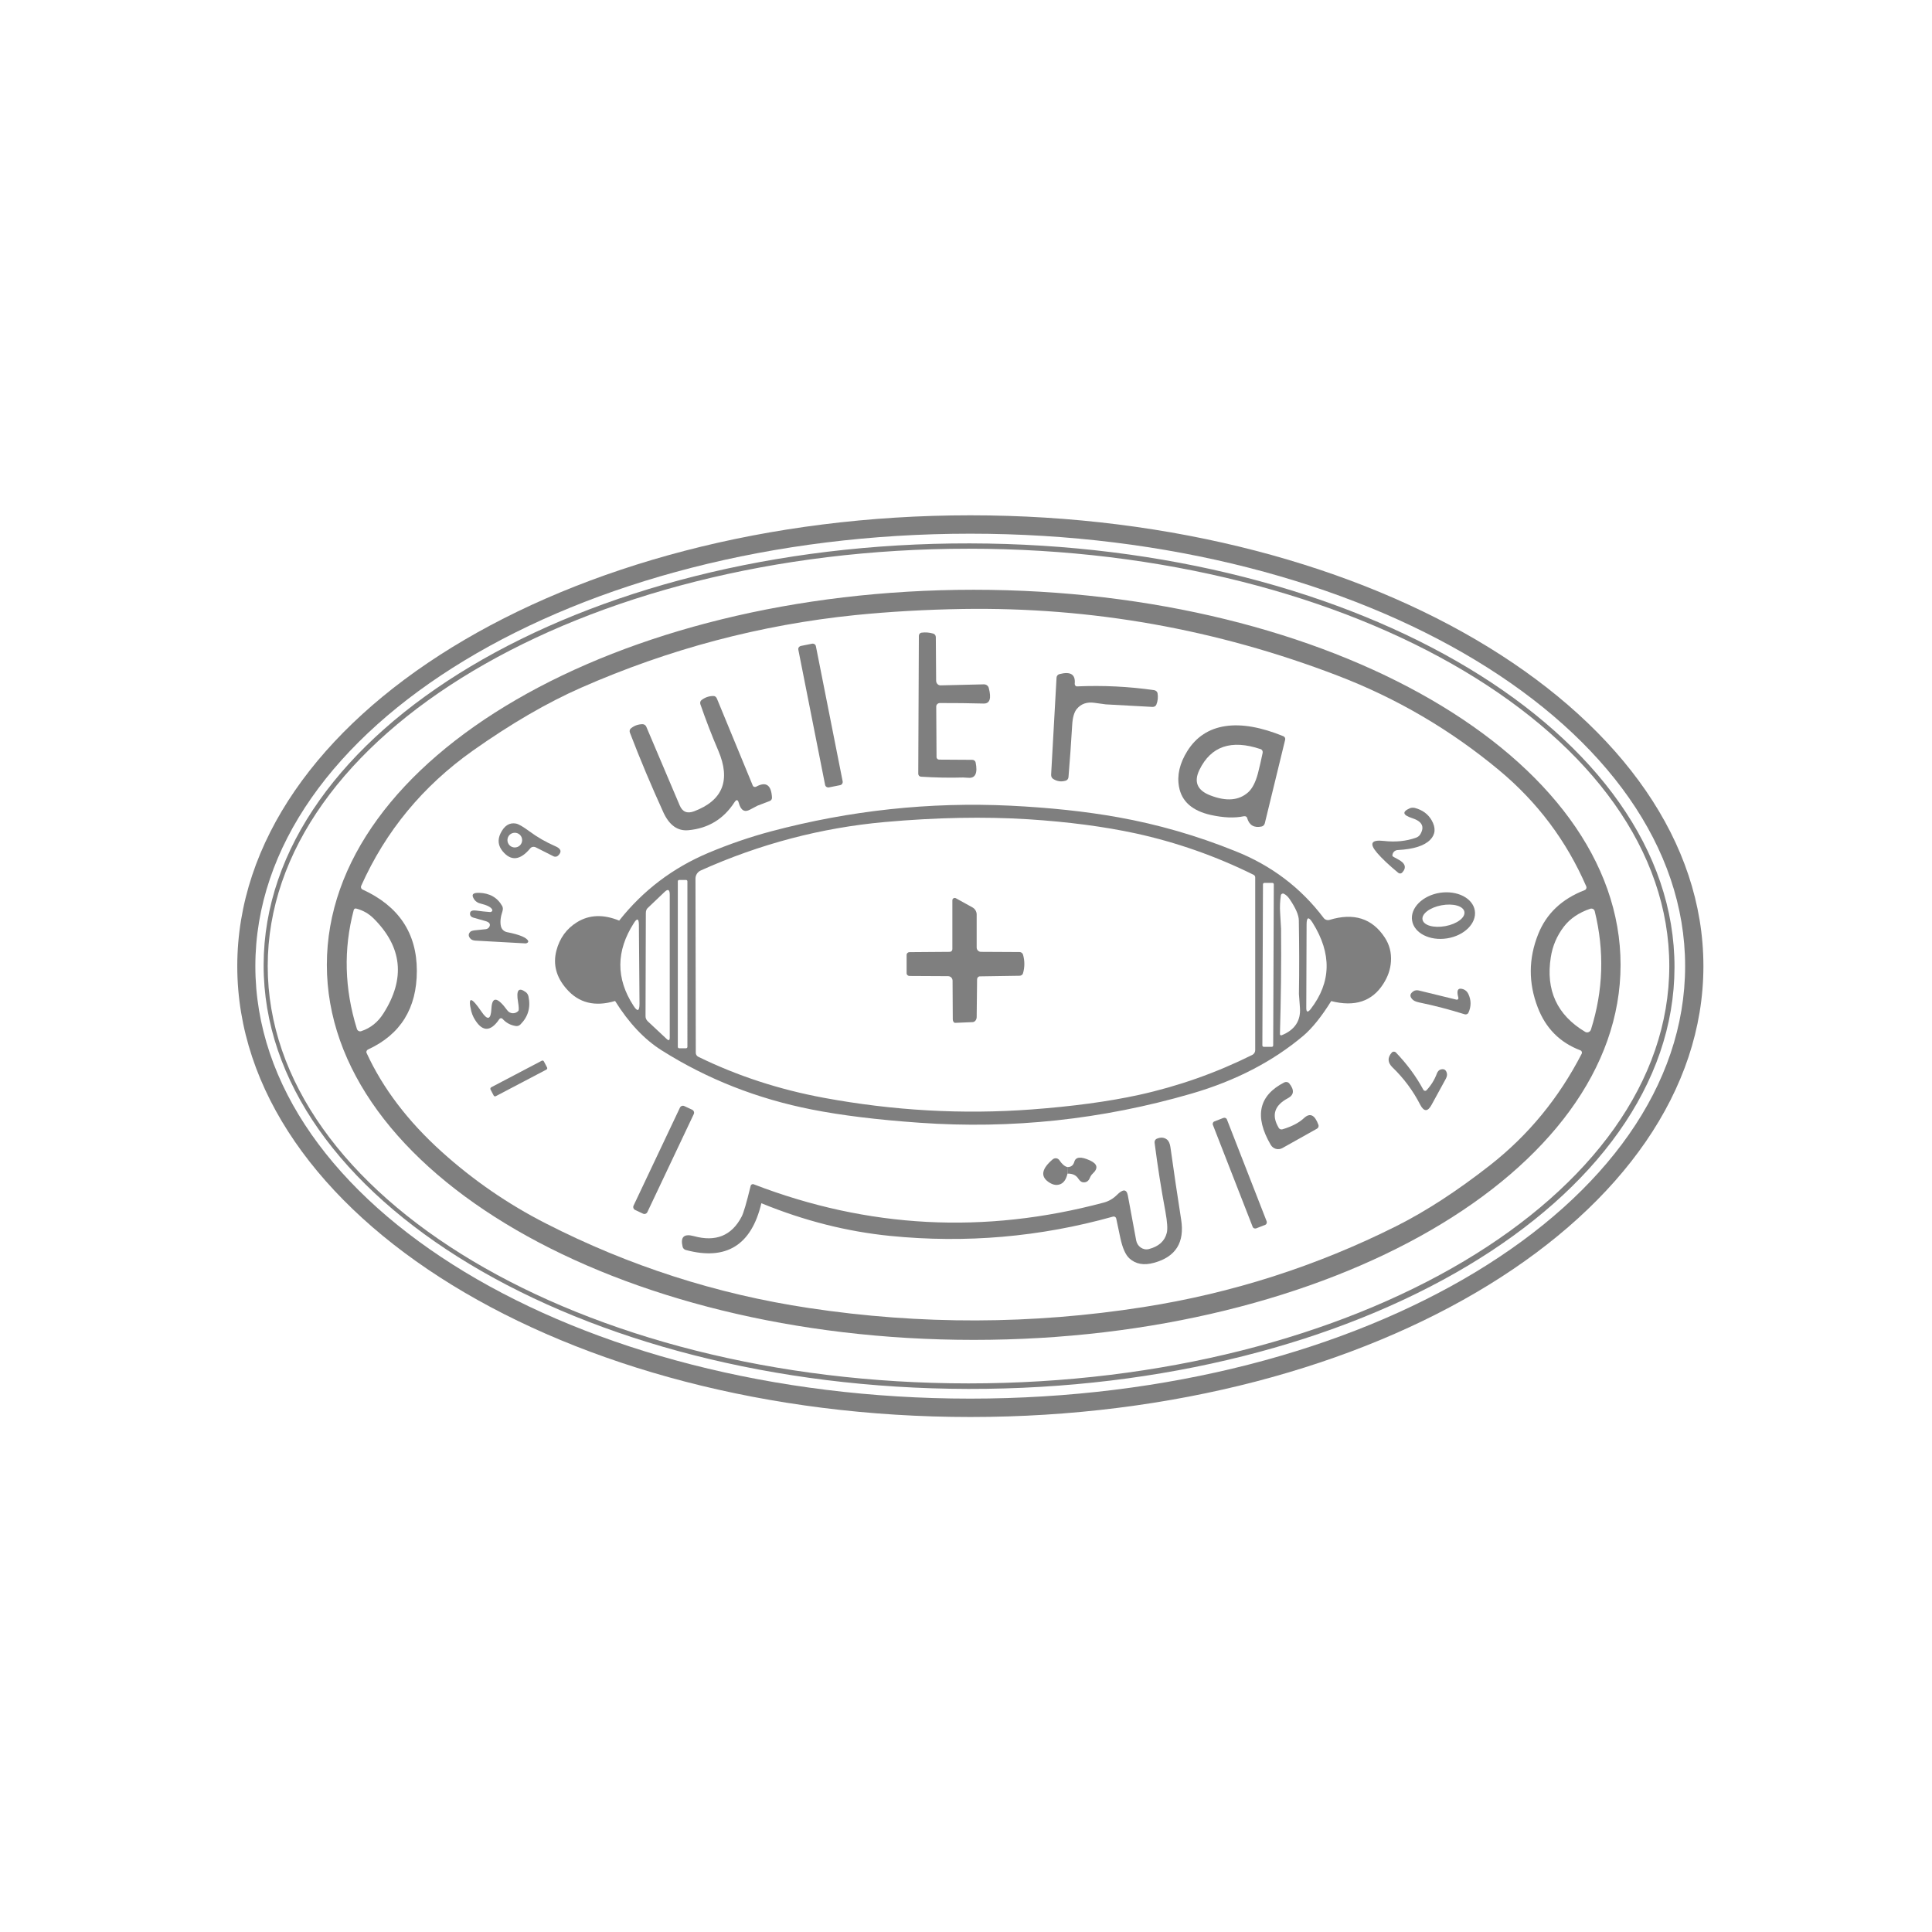 <?xml version="1.0" encoding="utf-8"?>
<!-- Generator: Adobe Illustrator 27.5.0, SVG Export Plug-In . SVG Version: 6.00 Build 0)  -->
<svg version="1.1" id="Layer_1" xmlns="http://www.w3.org/2000/svg" xmlns:xlink="http://www.w3.org/1999/xlink" x="0px" y="0px"
	 viewBox="0 0 189.15 189.15" style="enable-background:new 0 0 189.15 189.15;" xml:space="preserve">
<style type="text/css">
	.st0{fill:#7F7F7F;}
</style>
<g>
	<path class="st0" d="M166.77,94.59c0,24.37-32.13,44.14-71.77,44.14s-71.77-19.76-71.77-44.14s32.13-44.14,71.77-44.14
		S166.77,70.21,166.77,94.59z M164.98,94.59c0-23.38-31.33-42.34-69.99-42.34S25,71.2,25,94.59s31.33,42.34,69.99,42.34
		S164.98,117.97,164.98,94.59z"/>
	<path class="st0" d="M163.94,94.71c-0.04,22.86-30.99,41.34-69.14,41.27c-38.14-0.07-69.03-18.66-68.99-41.51
		c0.04-22.86,30.99-41.34,69.14-41.27C133.09,53.27,163.98,71.85,163.94,94.71z M163.43,94.58c0-22.57-30.72-40.86-68.61-40.86
		s-68.61,18.3-68.61,40.86s30.72,40.86,68.61,40.86S163.43,117.14,163.43,94.58z"/>
	<path class="st0" d="M158.66,94.46c0,20.28-28.36,36.72-63.33,36.72s-63.33-16.44-63.33-36.72s28.36-36.72,63.33-36.72
		S158.66,74.18,158.66,94.46z M146.77,75.41c-4.76-3.96-10.03-7.05-15.83-9.27c-11.84-4.54-24.06-6.71-36.65-6.52
		c-3.65,0.06-7.17,0.26-10.56,0.6c-9.28,0.95-18.23,3.32-26.84,7.11c-3.32,1.46-6.86,3.52-10.61,6.17
		c-4.88,3.46-8.52,7.86-10.92,13.23c-0.06,0.14,0,0.3,0.14,0.36c3.54,1.62,5.31,4.27,5.31,7.96c0,3.66-1.59,6.23-4.78,7.7
		c-0.13,0.06-0.2,0.22-0.14,0.34c1.59,3.46,4.04,6.68,7.34,9.66c3.09,2.79,6.49,5.13,10.19,7.02c8.13,4.16,16.72,6.93,25.77,8.29
		c10.92,1.65,21.84,1.62,32.75-0.09c8.69-1.36,16.96-4.01,24.81-7.95c2.86-1.44,5.91-3.42,9.14-5.95c3.74-2.93,6.73-6.57,8.96-10.9
		c0.07-0.13,0.01-0.29-0.13-0.34c-2-0.76-3.39-2.16-4.17-4.2c-0.92-2.39-0.91-4.78,0.04-7.16c0.8-2.02,2.32-3.46,4.55-4.32
		c0.15-0.05,0.22-0.22,0.16-0.37C153.37,82.33,150.53,78.54,146.77,75.41z M153.11,90.72c-0.68,0.89-1.11,1.89-1.28,2.99
		c-0.51,3.22,0.6,5.66,3.36,7.31c0.21,0.13,0.49,0.02,0.57-0.22c1.21-3.83,1.33-7.69,0.37-11.59c-0.05-0.2-0.25-0.3-0.44-0.24
		C154.57,89.35,153.71,89.94,153.11,90.72z M36.56,89.9c-0.48-0.47-1.04-0.78-1.69-0.95c-0.11-0.03-0.22,0.04-0.24,0.15
		c-1.01,3.82-0.91,7.7,0.31,11.63c0.06,0.19,0.25,0.29,0.44,0.22c0.9-0.3,1.63-0.88,2.17-1.75C39.71,95.8,39.38,92.7,36.56,89.9z"/>
	<path class="st0" d="M91.94,74.37l3.25,0.02c0.16,0,0.3,0.11,0.33,0.26c0.21,1.04-0.03,1.55-0.7,1.5
		c-0.31-0.02-0.49-0.03-0.52-0.03c-1.38,0.04-2.76,0.01-4.14-0.08c-0.15-0.01-0.26-0.14-0.26-0.29l0.06-13.5
		c0-0.16,0.11-0.29,0.26-0.31c0.39-0.05,0.77-0.02,1.14,0.09c0.16,0.04,0.26,0.19,0.26,0.35l0.03,4.26c0,0.26,0.2,0.47,0.44,0.46
		l4.21-0.1c0.24-0.01,0.44,0.13,0.5,0.34c0.28,1.04,0.11,1.56-0.51,1.54c-1.37-0.04-2.8-0.05-4.27-0.05c-0.2,0-0.37,0.16-0.36,0.36
		l0.03,4.9C91.68,74.25,91.8,74.37,91.94,74.37z"/>
	<path class="st0" d="M78.41,63.24l1.1-0.22c0.17-0.03,0.34,0.08,0.37,0.25L82.5,76.5c0.03,0.17-0.08,0.34-0.25,0.37l-1.1,0.22
		c-0.17,0.03-0.34-0.08-0.37-0.25l-2.62-13.23C78.12,63.44,78.24,63.28,78.41,63.24z"/>
	<path class="st0" d="M105.45,67.2c2.53-0.11,5.04,0.01,7.55,0.37c0.17,0.03,0.3,0.15,0.33,0.3c0.06,0.38,0.03,0.76-0.12,1.12
		c-0.06,0.14-0.21,0.23-0.38,0.22c-1.52-0.09-3.04-0.17-4.57-0.25c-0.04,0-0.4-0.05-1.1-0.15c-0.75-0.11-1.32,0.1-1.74,0.6
		c-0.26,0.32-0.41,0.85-0.45,1.59c-0.1,1.69-0.22,3.38-0.36,5.07c-0.01,0.17-0.12,0.32-0.27,0.36c-0.43,0.13-0.84,0.08-1.23-0.17
		c-0.13-0.08-0.21-0.24-0.2-0.42l0.53-9.5c0.01-0.16,0.12-0.3,0.28-0.34c1.09-0.29,1.59,0.03,1.5,0.94
		C105.21,67.09,105.32,67.21,105.45,67.2z"/>
	<path class="st0" d="M66.54,78.84c0.27,0.65,0.74,0.84,1.41,0.59c2.82-1.06,3.61-3.05,2.37-5.95c-0.64-1.49-1.22-3-1.75-4.53
		c-0.05-0.15-0.01-0.32,0.11-0.41c0.34-0.26,0.73-0.4,1.16-0.4c0.15-0.01,0.29,0.1,0.35,0.26l3.51,8.51
		c0.05,0.13,0.21,0.17,0.33,0.11c0.96-0.53,1.48-0.18,1.55,1.06c0.01,0.15-0.08,0.3-0.24,0.35c-0.4,0.15-0.79,0.3-1.18,0.45
		c-0.04,0.02-0.28,0.14-0.74,0.39c-0.53,0.29-0.89,0.06-1.09-0.66c-0.09-0.34-0.23-0.36-0.42-0.07c-1.07,1.65-2.57,2.56-4.51,2.74
		c-1.05,0.1-1.87-0.48-2.45-1.74c-1.17-2.57-2.27-5.17-3.28-7.81c-0.06-0.16-0.02-0.33,0.1-0.42c0.34-0.28,0.73-0.41,1.16-0.41
		c0.15,0.01,0.29,0.11,0.35,0.26L66.54,78.84z"/>
	<path class="st0" d="M121.8,79.91c-0.94,0.2-2.02,0.15-3.25-0.12c-1.83-0.41-2.86-1.33-3.12-2.76c-0.21-1.14,0.07-2.31,0.82-3.51
		c0.87-1.38,2.11-2.19,3.72-2.43c1.6-0.24,3.5,0.1,5.68,0.99c0.14,0.06,0.21,0.21,0.17,0.35l-1.99,8.17
		c-0.04,0.16-0.16,0.29-0.32,0.32c-0.72,0.15-1.19-0.12-1.4-0.8C122.09,79.97,121.95,79.89,121.8,79.91z M123.41,73.34
		c-2.86-0.96-4.85-0.29-5.98,2.03c-0.57,1.17-0.22,2.01,1.06,2.5c1.57,0.61,2.81,0.51,3.72-0.31c0.4-0.37,0.71-0.97,0.94-1.82
		c0.16-0.63,0.32-1.31,0.47-2.04C123.65,73.54,123.56,73.38,123.41,73.34z"/>
	<path class="st0" d="M129.59,89.87c0.13,0.18,0.37,0.25,0.58,0.19c2.37-0.72,4.17-0.15,5.4,1.72c0.46,0.7,0.67,1.49,0.61,2.36
		c-0.05,0.76-0.3,1.49-0.76,2.2c-1.09,1.7-2.78,2.26-5.09,1.67c-0.96,1.54-1.87,2.66-2.71,3.38c-3.01,2.54-6.67,4.43-10.97,5.68
		c-8.75,2.54-17.63,3.49-26.63,2.85c-4.13-0.29-7.63-0.72-10.52-1.29c-5.35-1.05-10.26-2.98-14.71-5.79
		c-1.7-1.07-3.22-2.68-4.57-4.84c-1.97,0.59-3.56,0.2-4.76-1.19c-1.01-1.15-1.33-2.4-0.99-3.73c0.32-1.23,1-2.17,2.05-2.81
		c1.19-0.72,2.55-0.77,4.1-0.14c2.34-2.96,5.25-5.16,8.73-6.63c2-0.84,4.05-1.55,6.15-2.11c7.72-2.05,15.52-2.89,23.43-2.51
		c3.84,0.19,7.34,0.56,10.52,1.13c3.92,0.7,7.75,1.81,11.47,3.31C124.48,84.73,127.36,86.92,129.59,89.87z M122.72,85.64
		c-3.72-1.84-7.56-3.18-11.54-4.05c-3.11-0.67-6.61-1.13-10.5-1.38c-4.34-0.27-9.02-0.18-14.06,0.27
		c-6.21,0.56-12.22,2.14-18.01,4.74c-0.32,0.14-0.52,0.46-0.52,0.8l0.03,17.06c0,0.16,0.1,0.31,0.24,0.38
		c3.82,1.87,7.92,3.21,12.3,4.02c6.8,1.26,13.58,1.64,20.32,1.14c4.02-0.3,7.52-0.77,10.5-1.42c3.87-0.85,7.58-2.16,11.12-3.92
		c0.18-0.09,0.29-0.27,0.29-0.47V85.92C122.9,85.8,122.83,85.69,122.72,85.64z M67.3,86.29c0-0.08-0.06-0.14-0.14-0.14H66.5
		c-0.08,0-0.14,0.06-0.14,0.14v16.2c0,0.08,0.06,0.14,0.14,0.14h0.66c0.08,0,0.14-0.06,0.14-0.14V86.29z M124.71,86.58
		c0-0.08-0.06-0.14-0.14-0.14l-0.78,0c-0.08,0-0.14,0.06-0.14,0.14l-0.06,15.77c0,0.08,0.06,0.14,0.14,0.14l0.78,0
		c0.08,0,0.14-0.06,0.14-0.14L124.71,86.58z M63.4,99.97l1.87,1.75c0.2,0.19,0.3,0.14,0.3-0.14V87.59c0-0.5-0.17-0.59-0.51-0.26
		l-1.67,1.59c-0.1,0.1-0.16,0.27-0.16,0.48l-0.03,10.06C63.19,99.66,63.27,99.84,63.4,99.97z M126.24,88
		c-0.15-0.22-0.33-0.39-0.55-0.5c-0.12-0.06-0.27,0.02-0.29,0.16c-0.08,0.57-0.11,1.13-0.07,1.7c0.06,1.03,0.09,1.55,0.09,1.58
		c0.03,3.44-0.01,6.87-0.11,10.3c0,0.08,0.08,0.15,0.16,0.12c1.29-0.52,1.89-1.42,1.8-2.69c-0.06-0.87-0.1-1.32-0.1-1.35
		c0.04-2.4,0.03-4.8-0.01-7.2C127.16,89.6,126.85,88.89,126.24,88z M127.89,98.64c-0.01,0.47,0.14,0.52,0.43,0.15
		c2.02-2.62,2.08-5.43,0.19-8.45c-0.39-0.62-0.59-0.57-0.59,0.17L127.89,98.64z M62.06,90.37c-1.75,2.73-1.77,5.42-0.05,8.08
		c0.4,0.63,0.6,0.57,0.6-0.19l-0.06-7.74C62.54,89.92,62.37,89.87,62.06,90.37z"/>
	<path class="st0" d="M136.32,83.79c0,0.04,0.17,0.15,0.53,0.33c0.74,0.38,0.88,0.82,0.43,1.31c-0.1,0.11-0.27,0.12-0.39,0.02
		c-0.92-0.76-1.6-1.41-2.05-1.93c-0.81-0.94-0.6-1.33,0.64-1.19c1.13,0.13,2.19,0.03,3.16-0.32c0.17-0.06,0.31-0.17,0.4-0.31
		c0.46-0.75,0.2-1.28-0.78-1.6c-0.93-0.3-1.01-0.62-0.25-0.96c0.16-0.07,0.34-0.08,0.51-0.04c0.75,0.2,1.29,0.6,1.64,1.2
		c0.43,0.75,0.38,1.39-0.14,1.92c-0.58,0.59-1.63,0.92-3.14,1C136.55,83.22,136.31,83.48,136.32,83.79z"/>
	<path class="st0" d="M54.35,82.84c0.58,0.24,0.68,0.55,0.3,0.92c-0.12,0.12-0.3,0.15-0.45,0.08l-1.72-0.87
		c-0.21-0.11-0.44-0.07-0.57,0.09c-0.98,1.18-1.88,1.27-2.7,0.28c-0.43-0.52-0.51-1.1-0.22-1.72c0.37-0.78,0.88-1.11,1.53-0.99
		c0.26,0.05,0.7,0.31,1.34,0.78C52.63,81.98,53.46,82.45,54.35,82.84z M51.12,82.25c0-0.4-0.32-0.72-0.72-0.72
		c-0.4,0-0.72,0.32-0.72,0.72c0,0.4,0.32,0.72,0.72,0.72C50.8,82.97,51.12,82.65,51.12,82.25z"/>
	<path class="st0" d="M48.19,89.06c-0.1-0.24-0.49-0.44-1.18-0.61c-0.34-0.08-0.61-0.33-0.72-0.67c-0.08-0.26,0.12-0.38,0.61-0.37
		c1.04,0.03,1.8,0.46,2.27,1.3c0.07,0.13,0.08,0.31,0.03,0.48c-0.2,0.59-0.25,1.09-0.16,1.48c0.06,0.3,0.3,0.53,0.6,0.59
		c1.27,0.25,1.95,0.55,2.07,0.87c0.04,0.12-0.11,0.24-0.29,0.23l-4.87-0.27c-0.2-0.01-0.37-0.07-0.47-0.17
		c-0.24-0.24-0.25-0.48-0.04-0.69c0.06-0.07,0.24-0.13,0.47-0.15l1.05-0.11c0.17-0.02,0.32-0.13,0.38-0.3
		c0.08-0.23-0.06-0.39-0.4-0.49c-0.4-0.12-0.8-0.23-1.2-0.34c-0.18-0.05-0.31-0.17-0.32-0.32c-0.04-0.31,0.17-0.43,0.62-0.37
		c0.43,0.06,0.87,0.11,1.3,0.14C48.1,89.32,48.25,89.18,48.19,89.06z"/>
	<path class="st0" d="M144.39,89.15c0.2,1.23-1.02,2.45-2.71,2.72c-1.7,0.27-3.23-0.51-3.43-1.74c-0.2-1.23,1.02-2.45,2.71-2.72
		C142.66,87.15,144.19,87.92,144.39,89.15z M143.37,89.27c-0.1-0.57-1.1-0.85-2.24-0.64c-1.13,0.21-1.97,0.84-1.86,1.4
		c0.1,0.57,1.1,0.85,2.24,0.64C142.64,90.46,143.47,89.84,143.37,89.27z"/>
	<path class="st0" d="M95.66,95.88l-0.04,3.71c-0.01,0.25-0.17,0.47-0.4,0.48l-1.69,0.07c-0.14,0.01-0.25-0.15-0.25-0.35l-0.02-3.79
		c-0.01-0.24-0.19-0.42-0.43-0.43l-3.79-0.02c-0.15,0-0.28-0.12-0.28-0.27v-1.79c0-0.15,0.13-0.27,0.28-0.27l3.94-0.03
		c0.15,0,0.26-0.12,0.26-0.26v-4.79c0-0.17,0.19-0.28,0.34-0.2l1.63,0.9c0.25,0.14,0.41,0.41,0.41,0.69v3.24
		c0,0.23,0.19,0.42,0.42,0.42l3.78,0.02c0.16,0,0.3,0.11,0.34,0.26c0.17,0.6,0.17,1.21,0,1.81c-0.04,0.15-0.18,0.25-0.34,0.25
		l-3.92,0.06C95.77,95.61,95.66,95.73,95.66,95.88z"/>
	<path class="st0" d="M142.78,97.68c-0.21-0.74-0.04-1.01,0.48-0.83c0.22,0.08,0.38,0.23,0.49,0.45c0.29,0.6,0.3,1.22,0.02,1.84
		c-0.06,0.14-0.22,0.21-0.38,0.16c-1.47-0.46-2.95-0.85-4.46-1.16c-0.32-0.07-0.55-0.17-0.68-0.33c-0.26-0.29-0.21-0.55,0.16-0.78
		c0.13-0.08,0.31-0.1,0.49-0.06l3.69,0.9C142.71,97.9,142.81,97.8,142.78,97.68z"/>
	<path class="st0" d="M50.75,98.97c0.06-0.07,0.05-0.37-0.03-0.87c-0.2-1.16,0.05-1.48,0.75-0.97c0.14,0.1,0.23,0.25,0.27,0.43
		c0.23,1.07-0.04,1.99-0.79,2.74c-0.12,0.12-0.29,0.18-0.46,0.15c-0.51-0.08-0.94-0.31-1.29-0.7c-0.09-0.1-0.24-0.08-0.31,0.02
		c-0.89,1.32-1.74,1.27-2.52-0.16c-0.1-0.19-0.17-0.39-0.23-0.6c-0.35-1.48-0.02-1.46,1.01,0.05c0.59,0.87,0.91,0.77,0.96-0.3
		c0.06-1.23,0.58-1.18,1.56,0.16C49.92,99.27,50.45,99.3,50.75,98.97z"/>
	<path class="st0" d="M139.66,106.74c0.45-0.48,0.79-1.03,1.02-1.65c0.07-0.18,0.19-0.32,0.33-0.37c0.35-0.12,0.57,0.01,0.65,0.38
		c0.03,0.15-0.01,0.32-0.1,0.5l-1.4,2.56c-0.38,0.7-0.75,0.7-1.12-0.01c-0.7-1.37-1.61-2.59-2.71-3.65
		c-0.48-0.47-0.51-0.95-0.07-1.45c0.11-0.12,0.29-0.12,0.4-0.01c1.11,1.15,2,2.37,2.69,3.65
		C139.42,106.81,139.57,106.84,139.66,106.74z"/>
	<path class="st0" d="M48.09,106.45l4.95-2.6c0.08-0.04,0.17-0.01,0.21,0.07l0.31,0.59c0.04,0.08,0.01,0.17-0.07,0.21l-4.95,2.6
		c-0.08,0.04-0.17,0.01-0.21-0.07l-0.31-0.59C47.99,106.59,48.02,106.49,48.09,106.45z"/>
	<path class="st0" d="M125.57,110.56c0.9-0.27,1.6-0.63,2.09-1.09c0.59-0.55,1.06-0.33,1.42,0.66c0.05,0.14-0.01,0.3-0.14,0.37
		l-3.39,1.9c-0.41,0.23-0.92,0.08-1.15-0.33c-1.62-2.79-1.16-4.82,1.34-6.1c0.17-0.08,0.37-0.04,0.49,0.11
		c0.51,0.64,0.46,1.12-0.14,1.44c-1.32,0.7-1.63,1.66-0.91,2.88C125.25,110.55,125.42,110.61,125.57,110.56z"/>
	<path class="st0" d="M67,108.29l0.77,0.36c0.16,0.08,0.23,0.27,0.15,0.43l-4.54,9.59c-0.08,0.16-0.27,0.23-0.43,0.15l-0.77-0.36
		c-0.16-0.08-0.23-0.27-0.15-0.43l4.54-9.59C66.65,108.28,66.84,108.21,67,108.29z"/>
	<path class="st0" d="M118.9,109.79l0.87-0.34c0.14-0.05,0.3,0.01,0.35,0.15l3.89,9.97c0.05,0.14-0.01,0.3-0.15,0.35l-0.87,0.34
		c-0.14,0.05-0.3-0.01-0.35-0.15l-3.89-9.97C118.69,110,118.76,109.84,118.9,109.79z"/>
	<path class="st0" d="M108.97,119.11c-7.14,2-14.42,2.63-21.82,1.89c-4.21-0.42-8.42-1.48-12.61-3.2c-0.97,4.11-3.44,5.64-7.39,4.58
		c-0.16-0.04-0.29-0.17-0.32-0.32c-0.23-0.96,0.13-1.3,1.1-1.04c2.14,0.59,3.7-0.04,4.67-1.89c0.2-0.37,0.49-1.38,0.89-3.02
		c0.03-0.14,0.18-0.22,0.31-0.16c11.19,4.31,22.61,4.9,34.25,1.79c0.5-0.13,0.94-0.39,1.31-0.76c0.59-0.59,0.94-0.57,1.06,0.06
		l0.82,4.42c0.11,0.57,0.67,0.97,1.23,0.83c0.97-0.25,1.56-0.78,1.76-1.58c0.1-0.39,0.05-1.07-0.13-2.08
		c-0.42-2.24-0.77-4.49-1.06-6.75c-0.02-0.17,0.06-0.32,0.2-0.39c0.38-0.16,0.71-0.15,0.99,0.06c0.19,0.14,0.31,0.4,0.36,0.77
		c0.33,2.37,0.68,4.73,1.05,7.09c0.35,2.23-0.53,3.64-2.65,4.22c-1,0.28-1.81,0.13-2.42-0.43c-0.38-0.35-0.67-1.01-0.88-1.98
		c-0.14-0.64-0.28-1.29-0.41-1.93C109.25,119.16,109.11,119.07,108.97,119.11z"/>
	<path class="st0" d="M104.51,114.9l-0.02-0.64c0.36,0.01,0.59-0.16,0.69-0.52c0.14-0.49,0.65-0.53,1.53-0.13
		c0.74,0.34,0.83,0.77,0.27,1.29c-0.12,0.11-0.21,0.25-0.28,0.42c-0.14,0.34-0.39,0.49-0.73,0.42c-0.12-0.03-0.26-0.14-0.38-0.32
		C105.37,115.06,105.01,114.89,104.51,114.9z"/>
	<path class="st0" d="M104.49,114.26l0.02,0.64c-0.13,0.6-0.4,0.96-0.8,1.07c-0.34,0.1-0.7,0.01-1.09-0.27
		c-0.77-0.56-0.62-1.29,0.45-2.2c0.2-0.16,0.49-0.13,0.64,0.08C103.97,113.97,104.23,114.19,104.49,114.26z"/>
</g>
</svg>
